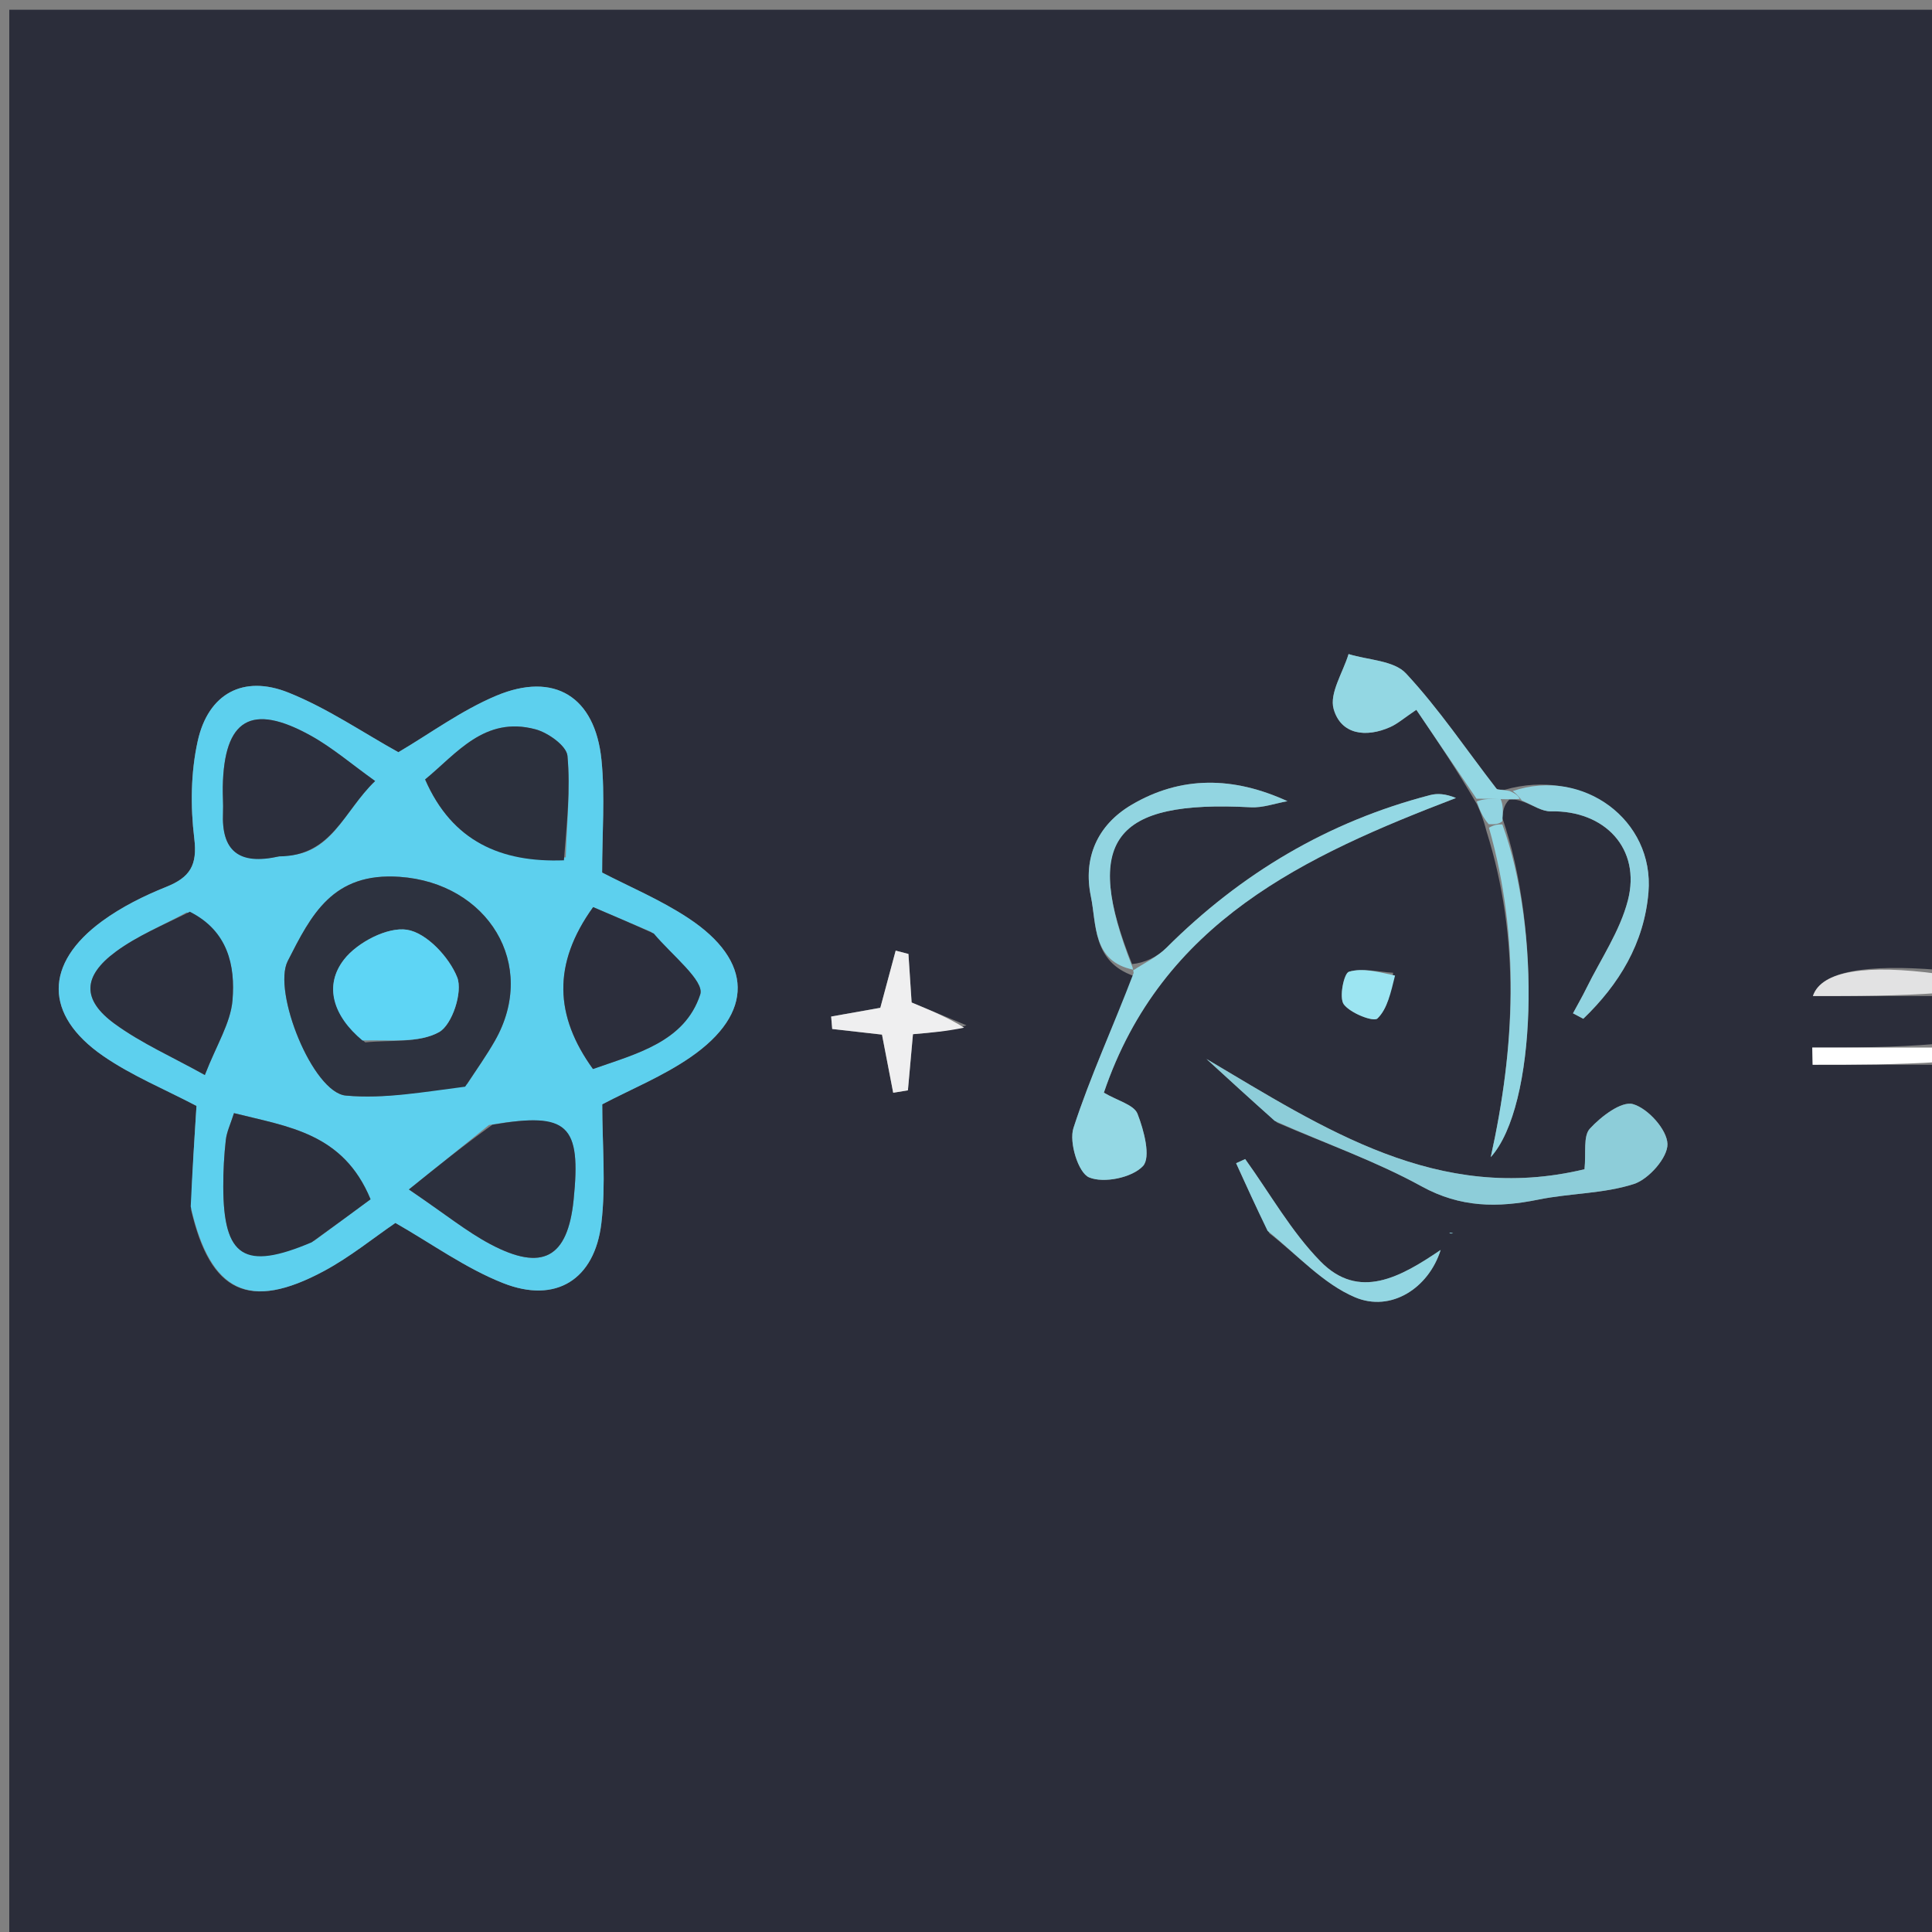 <svg version="1.1" id="Layer_1" xmlns="http://www.w3.org/2000/svg" xmlns:xlink="http://www.w3.org/1999/xlink" x="0px" y="0px"
	 width="100%" viewBox="0 0 225 225" enable-background="new 0 0 225 225" xml:space="preserve">
<rect x="0" y="0" width="225" height="225" fill="#808080" stroke="none"/>
<path fill="#2B2D3A" opacity="1" stroke="none" 
	d="
M226,124 
	C226,157.983 226,191.967 226,225.975 
	C151.054,225.975 76.107,225.975 1.08,225.975 
	C1.08,151.091 1.08,76.181 1.08,1.136 
	C76,1.136 151,1.136 226,1.136 
	C226,38.099 226,75.081 225.681,112.944 
	C217.545,112.307 212.122,113.01 211.131,116 
	C216.157,116 221.079,116 226,116 
	C226,117.714 226,119.429 225.533,121.572 
	C220.396,122.001 215.726,122.001 211.055,122.001 
	C211.07,122.667 211.085,123.334 211.1,124 
	C216.067,124 221.033,124 226,124 
M173.112,96.794 
	C177.079,109.351 176.424,122.028 173.612,134.76 
	C178.992,128.803 179.457,108.236 174.962,95.264 
	C175.028,94.529 175.093,93.794 175.768,93.122 
	C176.175,93.095 176.582,93.068 177.505,93.414 
	C178.541,93.791 179.583,94.51 180.611,94.488 
	C186.892,94.359 191.142,98.83 189.581,104.866 
	C188.652,108.456 186.414,111.709 184.745,115.104 
	C184.261,116.09 183.71,117.042 183.189,118.01 
	C183.589,118.221 183.99,118.433 184.39,118.645 
	C188.54,114.652 191.478,109.869 191.978,103.936 
	C192.689,95.479 184.354,89.376 175.227,91.978 
	C174.9,91.937 174.412,92.022 174.27,91.839 
	C170.783,87.341 167.597,82.568 163.736,78.423 
	C162.327,76.91 159.328,76.879 157.053,76.172 
	C156.402,78.324 154.798,80.745 155.314,82.567 
	C156.162,85.563 159.091,85.934 161.909,84.672 
	C162.774,84.285 163.516,83.623 164.946,82.662 
	C167.376,86.252 169.665,89.634 172.003,93.661 
	C172.355,94.436 172.707,95.211 173.112,96.794 
M131.841,112.274 
	C126.06,97.852 129.64,93.158 145.666,94.016 
	C147.073,94.092 148.512,93.557 149.937,93.306 
	C143.629,90.412 137.537,90.331 131.773,93.734 
	C127.765,96.1 126.121,99.952 127.043,104.394 
	C127.718,107.645 127.202,111.974 132.053,113.667 
	C129.648,119.549 126.972,125.342 125.015,131.369 
	C124.477,133.026 125.579,136.592 126.835,137.118 
	C128.55,137.837 131.849,137.152 133.109,135.801 
	C134.055,134.785 133.226,131.631 132.472,129.708 
	C132.063,128.663 130.163,128.202 128.555,127.253 
	C135.306,107.351 151.959,99.671 169.562,92.932 
	C168.344,92.442 167.413,92.374 166.558,92.595 
	C154.681,95.675 144.522,101.717 135.852,110.371 
	C134.758,111.463 133.259,112.15 131.841,112.274 
M22.265,140.935 
	C24.5,150.542 29.024,152.699 37.73,148.024 
	C40.777,146.388 43.505,144.157 46.049,142.422 
	C50.278,144.834 54.218,147.703 58.606,149.435 
	C64.727,151.85 69.246,149.037 70.032,142.474 
	C70.576,137.928 70.136,133.263 70.136,128.609 
	C73.473,126.856 77.205,125.342 80.438,123.106 
	C87.835,117.993 87.721,111.917 80.175,106.933 
	C76.892,104.764 73.196,103.22 70.123,101.618 
	C70.123,97.058 70.477,92.725 70.044,88.473 
	C69.298,81.134 64.556,78.187 57.797,81.024 
	C53.729,82.731 50.08,85.436 46.394,87.604 
	C42.297,85.334 38.153,82.487 33.6,80.662 
	C28.335,78.551 24.246,80.775 23.023,86.318 
	C22.219,89.96 22.17,93.924 22.626,97.641 
	C23.01,100.772 22.119,102.182 19.365,103.285 
	C16.764,104.328 14.174,105.616 11.918,107.262 
	C5.143,112.204 5.118,118.208 11.996,122.963 
	C15.353,125.284 19.221,126.864 22.884,128.794 
	C22.646,132.503 22.402,136.29 22.265,140.935 
M148.748,130.746 
	C154.373,133.178 160.213,135.221 165.559,138.162 
	C170.091,140.655 174.429,140.665 179.181,139.7 
	C182.862,138.953 186.761,139.026 190.289,137.885 
	C192.015,137.327 194.239,134.8 194.192,133.226 
	C194.141,131.549 191.918,129.084 190.18,128.588 
	C188.836,128.204 186.451,130.029 185.155,131.444 
	C184.355,132.318 184.729,134.267 184.531,136.17 
	C167.477,140.268 154.214,131.444 140.504,123.325 
	C143.054,125.662 145.604,127.998 148.748,130.746 
M112.555,119.408 
	C110.526,118.563 108.497,117.719 106.167,116.749 
	C106.069,115.252 105.933,113.174 105.796,111.096 
	C105.301,110.967 104.806,110.838 104.311,110.709 
	C103.7,112.985 103.088,115.261 102.522,117.369 
	C100.484,117.731 98.64,118.059 96.796,118.387 
	C96.837,118.87 96.878,119.353 96.919,119.835 
	C98.899,120.059 100.878,120.282 102.717,120.49 
	C103.189,122.941 103.605,125.101 104.022,127.262 
	C104.593,127.168 105.164,127.073 105.735,126.979 
	C105.93,124.809 106.125,122.64 106.323,120.442 
	C108.425,120.262 110.215,120.109 112.555,119.408 
M147.833,143.632 
	C151.128,146.183 154.096,149.507 157.806,151.08 
	C161.977,152.848 166.375,150.03 167.778,145.568 
	C163.093,148.749 158.26,151.473 153.785,146.906 
	C150.366,143.418 147.902,138.994 145.014,134.986 
	C144.662,135.146 144.31,135.307 143.958,135.467 
	C145.106,137.994 146.254,140.521 147.833,143.632 
M162.242,113.287 
	C160.508,113.183 158.661,112.703 157.097,113.169 
	C156.508,113.345 155.927,116.195 156.499,116.966 
	C157.271,118.004 159.966,119.044 160.415,118.611 
	C161.585,117.481 161.982,115.55 162.242,113.287 
M168.712,143.474 
	C168.886,143.524 169.061,143.573 169.235,143.623 
	C169.103,143.654 168.97,143.685 168.712,143.474 
z"/>
<path fill="#E2E2E3" opacity="1" stroke="none" 
	d="
M226,115.625 
	C221.079,116 216.157,116 211.131,116 
	C212.122,113.01 217.545,112.307 225.681,113.412 
	C226,113.75 226,114.5 226,115.625 
z"/>
<path fill="#FFFFFF" opacity="1" stroke="none" 
	d="
M226,123.667 
	C221.033,124 216.067,124 211.1,124 
	C211.085,123.334 211.07,122.667 211.055,122.001 
	C215.726,122.001 220.396,122.001 225.533,122 
	C226,122.444 226,122.889 226,123.667 
z"/>
<path fill="#5DD0EE" opacity="1" stroke="none" 
	d="
M22.211,140.506 
	C22.402,136.29 22.646,132.503 22.884,128.794 
	C19.221,126.864 15.353,125.284 11.996,122.963 
	C5.118,118.208 5.143,112.204 11.918,107.262 
	C14.174,105.616 16.764,104.328 19.365,103.285 
	C22.119,102.182 23.01,100.772 22.626,97.641 
	C22.17,93.924 22.219,89.96 23.023,86.318 
	C24.246,80.775 28.335,78.551 33.6,80.662 
	C38.153,82.487 42.297,85.334 46.394,87.604 
	C50.08,85.436 53.729,82.731 57.797,81.024 
	C64.556,78.187 69.298,81.134 70.044,88.473 
	C70.477,92.725 70.123,97.058 70.123,101.618 
	C73.196,103.22 76.892,104.764 80.175,106.933 
	C87.721,111.917 87.835,117.993 80.438,123.106 
	C77.205,125.342 73.473,126.856 70.136,128.609 
	C70.136,133.263 70.576,137.928 70.032,142.474 
	C69.246,149.037 64.727,151.85 58.606,149.435 
	C54.218,147.703 50.278,144.834 46.049,142.422 
	C43.505,144.157 40.777,146.388 37.73,148.024 
	C29.024,152.699 24.5,150.542 22.211,140.506 
M54.418,126.238 
	C55.494,124.565 56.649,122.938 57.633,121.213 
	C62.709,112.316 56.785,102.832 46.541,102.117 
	C38.727,101.573 36.247,106.545 33.51,111.922 
	C31.711,115.455 36.406,127.232 40.275,127.589 
	C44.765,128.003 49.371,127.166 54.418,126.238 
M75.823,108.518 
	C73.448,107.505 71.074,106.493 69.078,105.643 
	C64.304,112.269 64.603,118.33 69.057,124.496 
	C74.069,122.726 79.741,121.358 81.55,115.812 
	C82.064,114.235 78.274,111.255 75.823,108.518 
M56.944,131.018 
	C54.066,133.334 51.189,135.651 47.62,138.524 
	C51.94,141.458 54.38,143.452 57.11,144.899 
	C63.189,148.122 66.114,146.476 66.801,139.748 
	C67.698,130.969 66.158,129.472 56.944,131.018 
M21.74,106.255 
	C18.975,107.758 16.002,108.979 13.492,110.83 
	C9.613,113.689 9.527,116.436 13.353,119.229 
	C16.47,121.504 20.088,123.094 23.856,125.195 
	C25.213,121.691 26.858,119.144 27.077,116.48 
	C27.408,112.451 26.563,108.423 21.74,106.255 
M32.903,99.653 
	C38.663,99.707 40.003,94.473 43.686,90.957 
	C40.971,89.021 38.719,87.071 36.168,85.66 
	C29.251,81.833 26.09,83.752 25.945,91.645 
	C25.927,92.644 26.016,93.646 25.972,94.643 
	C25.779,99.022 27.741,100.819 32.903,99.653 
M65.886,99.847 
	C66.014,95.901 66.443,91.928 66.086,88.027 
	C65.979,86.86 63.828,85.326 62.354,84.934 
	C56.419,83.353 53.169,87.777 49.51,90.773 
	C52.668,98.017 58.367,100.466 65.886,99.847 
M36.631,144.48 
	C38.94,142.777 41.249,141.074 43.155,139.668 
	C39.966,131.936 33.552,131.223 27.25,129.636 
	C26.849,130.907 26.406,131.812 26.299,132.755 
	C26.095,134.559 25.998,136.385 26.003,138.201 
	C26.023,146.4 28.447,148.013 36.631,144.48 
z"/>
<path fill="#94D8E4" opacity="1" stroke="none" 
	d="
M131.947,113.024 
	C133.259,112.15 134.758,111.463 135.852,110.371 
	C144.522,101.717 154.681,95.675 166.558,92.595 
	C167.413,92.374 168.344,92.442 169.562,92.932 
	C151.959,99.671 135.306,107.351 128.555,127.253 
	C130.163,128.202 132.063,128.663 132.472,129.708 
	C133.226,131.631 134.055,134.785 133.109,135.801 
	C131.849,137.152 128.55,137.837 126.835,137.118 
	C125.579,136.592 124.477,133.026 125.015,131.369 
	C126.972,125.342 129.648,119.549 132.022,113.315 
	C131.991,112.962 131.947,113.024 131.947,113.024 
z"/>
<path fill="#8DCDD9" opacity="1" stroke="none" 
	d="
M148.451,130.541 
	C145.604,127.998 143.054,125.662 140.504,123.325 
	C154.214,131.444 167.477,140.268 184.531,136.17 
	C184.729,134.267 184.355,132.318 185.155,131.444 
	C186.451,130.029 188.836,128.204 190.18,128.588 
	C191.918,129.084 194.141,131.549 194.192,133.226 
	C194.239,134.8 192.015,137.327 190.289,137.885 
	C186.761,139.026 182.862,138.953 179.181,139.7 
	C174.429,140.665 170.091,140.655 165.559,138.162 
	C160.213,135.221 154.373,133.178 148.451,130.541 
z"/>
<path fill="#93D7E3" opacity="1" stroke="none" 
	d="
M176.989,93.041 
	C176.582,93.068 176.175,93.095 175.063,93.073 
	C173.557,93.021 172.756,93.019 171.955,93.016 
	C169.665,89.634 167.376,86.252 164.946,82.662 
	C163.516,83.623 162.774,84.285 161.909,84.672 
	C159.091,85.934 156.162,85.563 155.314,82.567 
	C154.798,80.745 156.402,78.324 157.053,76.172 
	C159.328,76.879 162.327,76.91 163.736,78.423 
	C167.597,82.568 170.783,87.341 174.27,91.839 
	C174.412,92.022 174.9,91.937 175.803,92.119 
	C176.639,92.477 176.843,92.737 176.989,93.041 
z"/>
<path fill="#92D5E1" opacity="1" stroke="none" 
	d="
M132.022,112.939 
	C127.202,111.974 127.718,107.645 127.043,104.394 
	C126.121,99.952 127.765,96.1 131.773,93.734 
	C137.537,90.331 143.629,90.412 149.937,93.306 
	C148.512,93.557 147.073,94.092 145.666,94.016 
	C129.64,93.158 126.06,97.852 131.894,112.649 
	C131.947,113.024 131.991,112.962 132.022,112.939 
z"/>
<path fill="#92D4E1" opacity="1" stroke="none" 
	d="
M177.247,93.228 
	C176.843,92.737 176.639,92.477 176.172,92.122 
	C184.354,89.376 192.689,95.479 191.978,103.936 
	C191.478,109.869 188.54,114.652 184.39,118.645 
	C183.99,118.433 183.589,118.221 183.189,118.01 
	C183.71,117.042 184.261,116.09 184.745,115.104 
	C186.414,111.709 188.652,108.456 189.581,104.866 
	C191.142,98.83 186.892,94.359 180.611,94.488 
	C179.583,94.51 178.541,93.791 177.247,93.228 
z"/>
<path fill="#93D7E3" opacity="1" stroke="none" 
	d="
M174.963,96.012 
	C179.457,108.236 178.992,128.803 173.612,134.76 
	C176.424,122.028 177.079,109.351 173.403,96.393 
	C174.117,95.998 174.54,96.005 174.963,96.012 
z"/>
<path fill="#EFEFF0" opacity="1" stroke="none" 
	d="
M112.28,119.682 
	C110.215,120.109 108.425,120.262 106.323,120.442 
	C106.125,122.64 105.93,124.809 105.735,126.979 
	C105.164,127.073 104.593,127.168 104.022,127.262 
	C103.605,125.101 103.189,122.941 102.717,120.49 
	C100.878,120.282 98.899,120.059 96.919,119.835 
	C96.878,119.353 96.837,118.87 96.796,118.387 
	C98.64,118.059 100.484,117.731 102.522,117.369 
	C103.088,115.261 103.7,112.985 104.311,110.709 
	C104.806,110.838 105.301,110.967 105.796,111.096 
	C105.933,113.174 106.069,115.252 106.167,116.749 
	C108.497,117.719 110.526,118.563 112.28,119.682 
z"/>
<path fill="#93D6E2" opacity="1" stroke="none" 
	d="
M147.617,143.34 
	C146.254,140.521 145.106,137.994 143.958,135.467 
	C144.31,135.307 144.662,135.146 145.014,134.986 
	C147.902,138.994 150.366,143.418 153.785,146.906 
	C158.26,151.473 163.093,148.749 167.778,145.568 
	C166.375,150.03 161.977,152.848 157.806,151.08 
	C154.096,149.507 151.128,146.183 147.617,143.34 
z"/>
<path fill="#9CE5F2" opacity="1" stroke="none" 
	d="
M162.465,113.613 
	C161.982,115.55 161.585,117.481 160.415,118.611 
	C159.966,119.044 157.271,118.004 156.499,116.966 
	C155.927,116.195 156.508,113.345 157.097,113.169 
	C158.661,112.703 160.508,113.183 162.465,113.613 
z"/>
<path fill="#92D4E1" opacity="1" stroke="none" 
	d="
M174.963,95.638 
	C174.54,96.005 174.117,95.998 173.377,95.988 
	C172.707,95.211 172.355,94.436 171.979,93.339 
	C172.756,93.019 173.557,93.021 174.758,93.041 
	C175.093,93.794 175.028,94.529 174.963,95.638 
z"/>
<path fill="#93D6E2" opacity="1" stroke="none" 
	d="
M168.775,143.595 
	C168.97,143.685 169.103,143.654 169.235,143.623 
	C169.061,143.573 168.886,143.524 168.775,143.595 
z"/>
<path fill="#2D323F" opacity="1" stroke="none" 
	d="
M54.172,126.555 
	C49.371,127.166 44.765,128.003 40.275,127.589 
	C36.406,127.232 31.711,115.455 33.51,111.922 
	C36.247,106.545 38.727,101.573 46.541,102.117 
	C56.785,102.832 62.709,112.316 57.633,121.213 
	C56.649,122.938 55.494,124.565 54.172,126.555 
M42.542,121.397 
	C45.455,121.085 48.778,121.51 51.135,120.198 
	C52.662,119.349 53.915,115.512 53.247,113.821 
	C52.315,111.463 49.665,108.628 47.397,108.277 
	C45.121,107.924 41.619,109.751 40.076,111.73 
	C37.677,114.806 38.796,118.332 42.542,121.397 
z"/>
<path fill="#2C2E3C" opacity="1" stroke="none" 
	d="
M76.14,108.718 
	C78.274,111.255 82.064,114.235 81.55,115.812 
	C79.741,121.358 74.069,122.726 69.057,124.496 
	C64.603,118.33 64.304,112.269 69.078,105.643 
	C71.074,106.493 73.448,107.505 76.14,108.718 
z"/>
<path fill="#2C303E" opacity="1" stroke="none" 
	d="
M57.346,130.985 
	C66.158,129.472 67.698,130.969 66.801,139.748 
	C66.114,146.476 63.189,148.122 57.11,144.899 
	C54.38,143.452 51.94,141.458 47.62,138.524 
	C51.189,135.651 54.066,133.334 57.346,130.985 
z"/>
<path fill="#2C2F3D" opacity="1" stroke="none" 
	d="
M22.108,106.181 
	C26.563,108.423 27.408,112.451 27.077,116.48 
	C26.858,119.144 25.213,121.691 23.856,125.195 
	C20.088,123.094 16.47,121.504 13.353,119.229 
	C9.527,116.436 9.613,113.689 13.492,110.83 
	C16.002,108.979 18.975,107.758 22.108,106.181 
z"/>
<path fill="#2C2F3D" opacity="1" stroke="none" 
	d="
M32.495,99.734 
	C27.741,100.819 25.779,99.022 25.972,94.643 
	C26.016,93.646 25.927,92.644 25.945,91.645 
	C26.09,83.752 29.251,81.833 36.168,85.66 
	C38.719,87.071 40.971,89.021 43.686,90.957 
	C40.003,94.473 38.663,99.707 32.495,99.734 
z"/>
<path fill="#2C303D" opacity="1" stroke="none" 
	d="
M65.674,100.191 
	C58.367,100.466 52.668,98.017 49.51,90.773 
	C53.169,87.777 56.419,83.353 62.354,84.934 
	C63.828,85.326 65.979,86.86 66.086,88.027 
	C66.443,91.928 66.014,95.901 65.674,100.191 
z"/>
<path fill="#2C2F3C" opacity="1" stroke="none" 
	d="
M36.292,144.682 
	C28.447,148.013 26.023,146.4 26.003,138.201 
	C25.998,136.385 26.095,134.559 26.299,132.755 
	C26.406,131.812 26.849,130.907 27.25,129.636 
	C33.552,131.223 39.966,131.936 43.155,139.668 
	C41.249,141.074 38.94,142.777 36.292,144.682 
z"/>
<path fill="#5ED5F5" opacity="1" stroke="none" 
	d="
M42.204,121.168 
	C38.796,118.332 37.677,114.806 40.076,111.73 
	C41.619,109.751 45.121,107.924 47.397,108.277 
	C49.665,108.628 52.315,111.463 53.247,113.821 
	C53.915,115.512 52.662,119.349 51.135,120.198 
	C48.778,121.51 45.455,121.085 42.204,121.168 
z"/>
</svg>